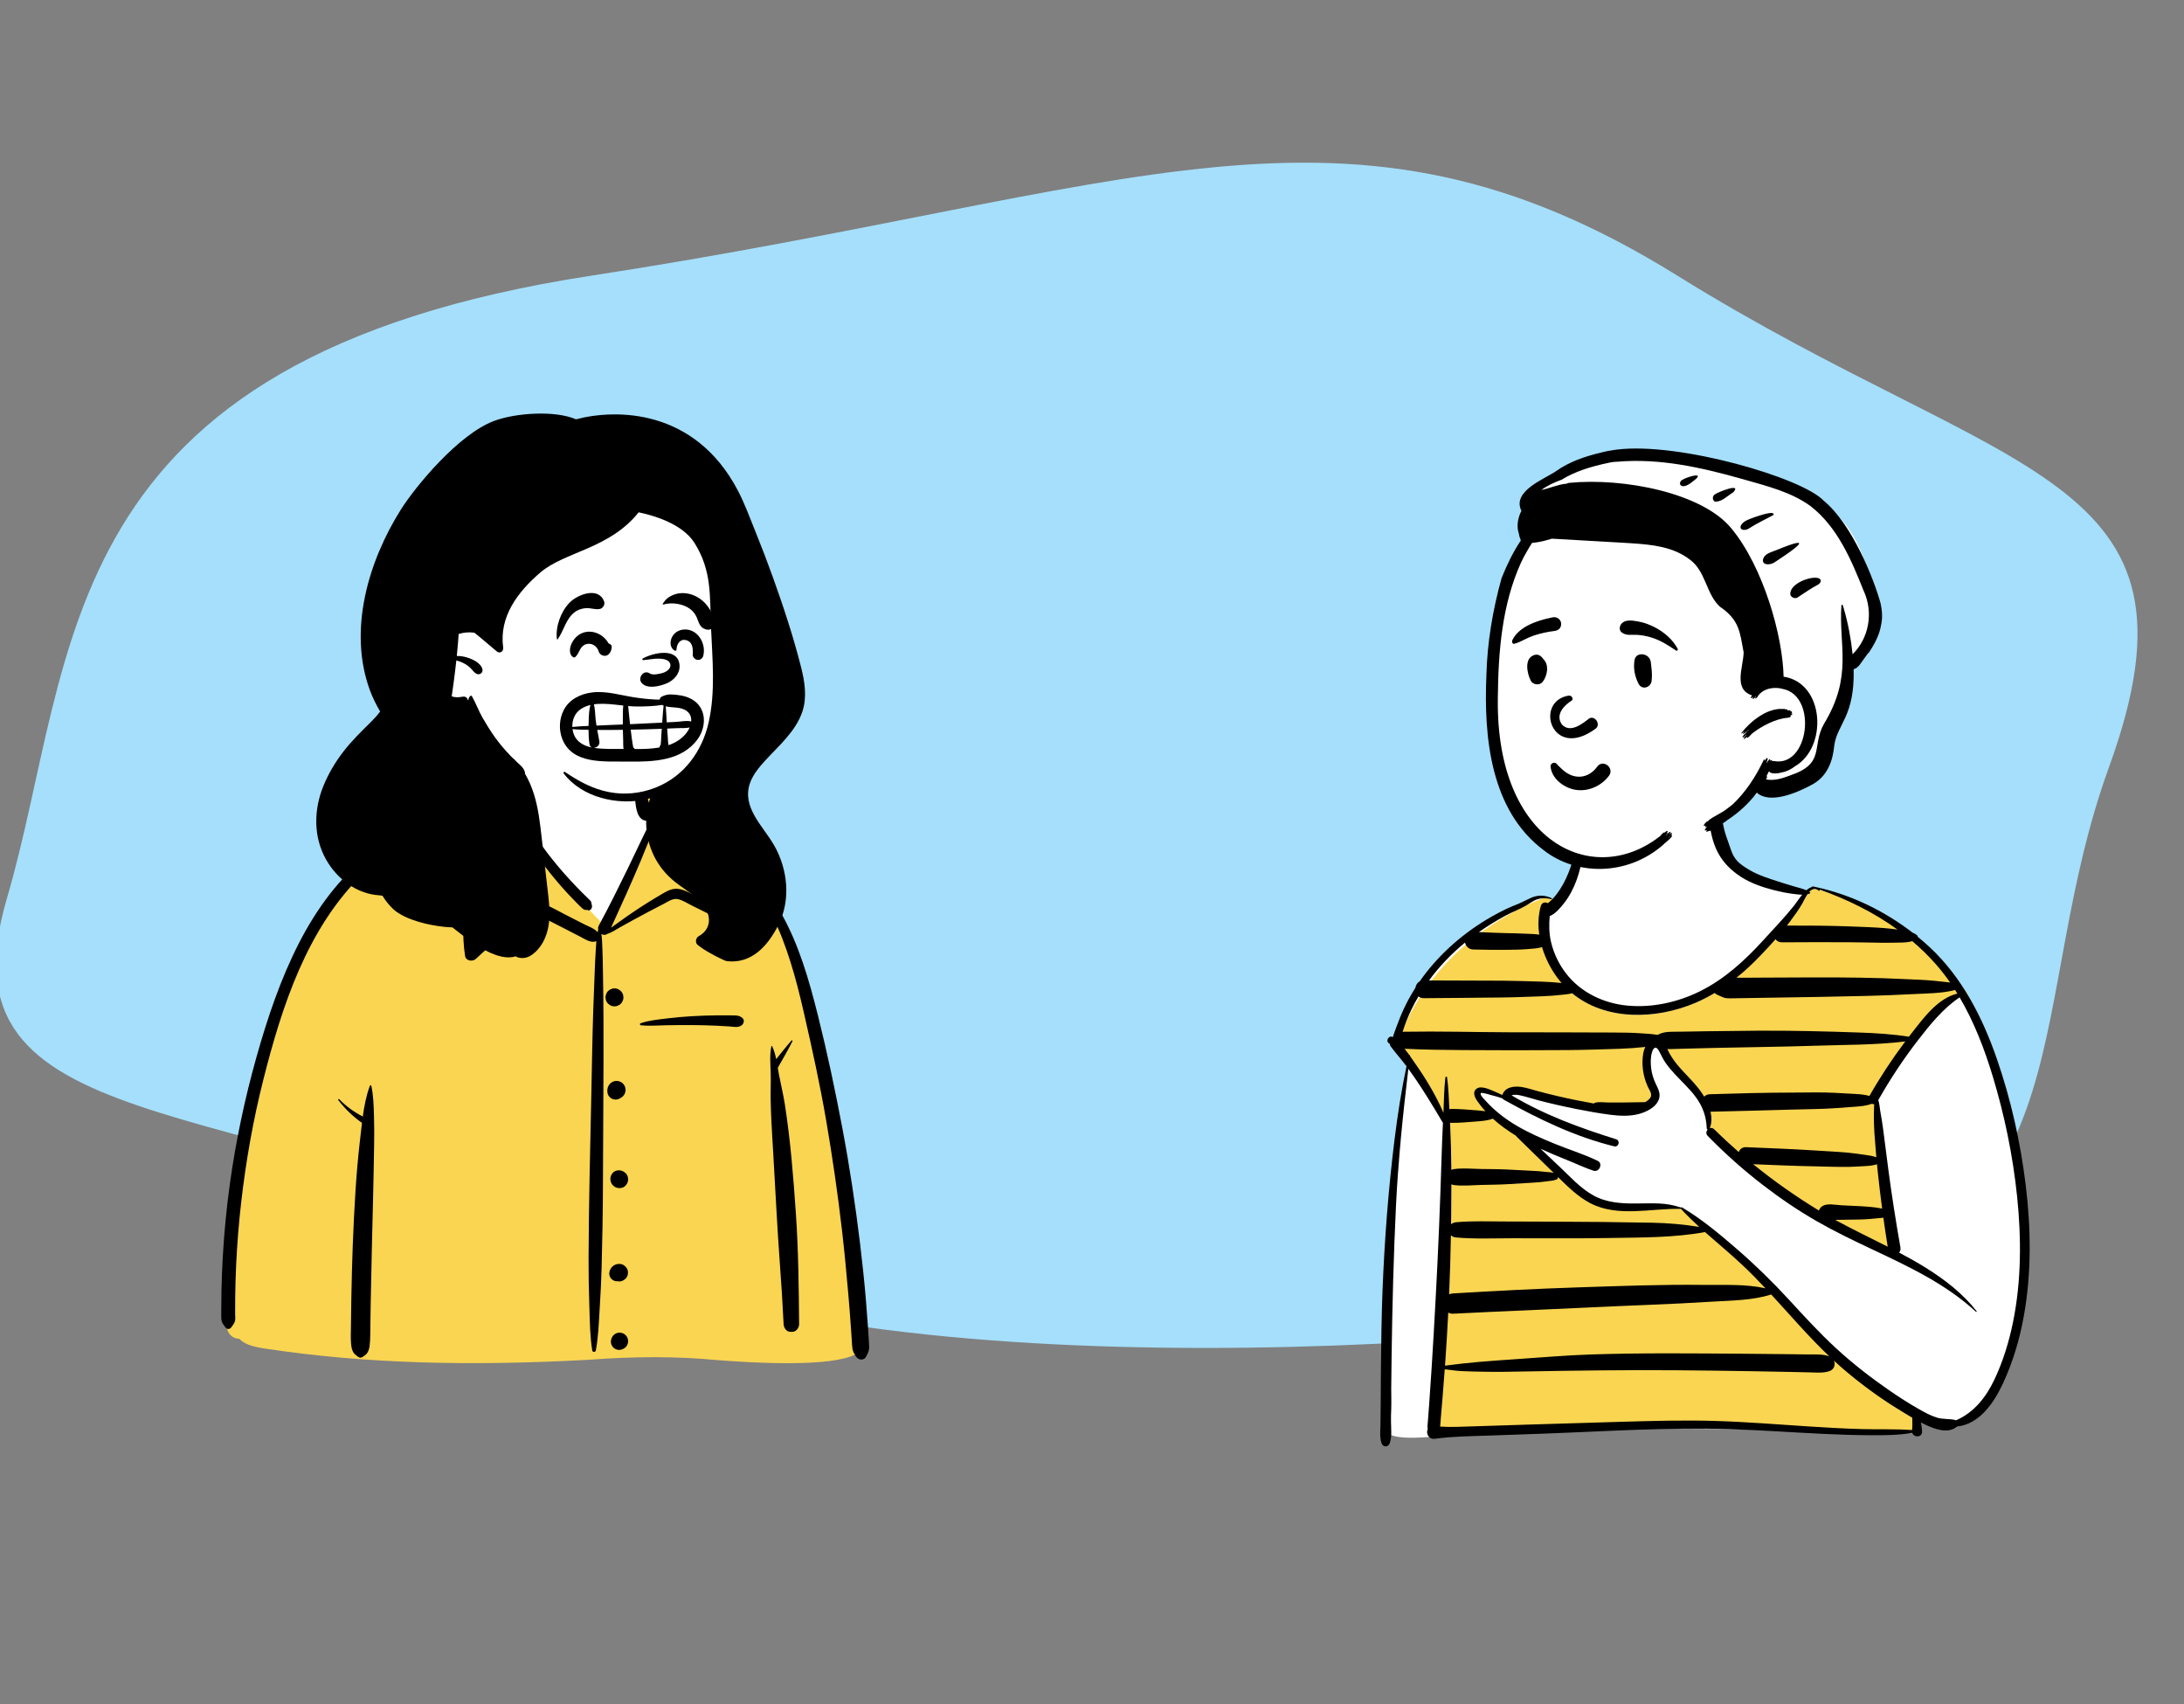 <svg width="564" height="440" viewBox="0 0 564 440" fill="none" xmlns="http://www.w3.org/2000/svg">
<rect x="0" y="0" width="564" height="440" fill="#808080" stroke="none"/>
<g clip-path="url(#clip0)">
<path d="M152.845 323.952C229.025 359.552 393.93 348.92 467.374 334.632C539.731 314.805 522.461 259.098 544.657 197.982C572.403 121.588 518.544 124.212 433.131 71.144C347.717 18.076 293.75 49.567 152.845 71.144C11.94 92.721 20.24 169.092 1.743 232.074C-16.755 295.055 61.041 281.051 152.845 323.952Z" fill="#A5DFFB"/>
<path fill-rule="evenodd" clip-rule="evenodd" d="M68.464 347.957C96.065 352.151 124.167 352.362 151.997 350.839C163.012 350.014 174.06 349.865 185.065 350.92C191.568 351.404 220.081 353.584 222.41 347.757C220.944 316.73 217.975 285.438 208.865 255.598C205.118 245.002 201.901 236.208 194.589 227.44C192.284 225.046 187.314 220.025 184.467 218.387C182 216.969 180.968 217.475 179.552 215.079C178.144 212.433 177.106 208.012 175.107 206.145C173.072 204.243 170.055 204.924 166.317 205.536C167.004 196.251 162.72 193.887 156.818 192.121C146.444 188.16 136.198 190.15 133.587 202.784C128.745 202.784 126.026 204.868 123.086 206.871C121.884 207.689 122.72 209.775 121.285 210.419C118.629 211.365 113.935 211.133 111.378 212.297C99.749 217.591 89.391 225.269 82.589 236.481C67.34 260.42 56.865 310.847 58.678 339.22C57.883 340.466 58.982 342.253 59.261 343.593C59.613 344.758 60.754 345.533 61.945 345.401C63.607 347.189 66.177 347.587 68.464 347.957Z" fill="white"/>
<path fill-rule="evenodd" clip-rule="evenodd" d="M125.887 204.681C127.588 202.906 130.254 201.846 132.78 201.906L132.898 201.91L133.755 201.948L133.182 204.759L133.153 204.893L133.037 205.381L132.881 206.02L132.826 206.255L132.767 206.515C132.758 206.557 132.749 206.599 132.74 206.64L132.715 206.763L132.471 207.958L132.516 208.064L132.503 208.335C132.465 209.317 132.676 209.856 133.142 210.029L133.179 210.042L133.445 210.127L133.662 210.598C134.16 211.673 134.625 212.613 135.103 213.498C136.496 216.079 138.158 218.66 140.074 221.253C141.895 223.717 143.791 226.069 145.763 228.302C146.65 229.306 147.586 230.314 148.583 231.341L149.441 232.22L149.714 232.496L149.898 232.679L150.127 232.904L150.457 233.218L150.696 233.454L150.773 233.527C150.871 233.618 150.946 233.679 151.014 233.723L151.039 233.739L151.115 233.783L155.093 237.969L156.498 238.742L157.165 239.112L157.3 238.842L157.328 238.756L158.806 235.508L159.709 233.518C161.562 229.425 163.004 226.169 164.322 223.069L164.487 222.682L164.973 221.529L165.23 220.913C166.408 218.088 167.279 215.908 168.058 213.79L168.169 213.488L168.333 213.035L168.577 212.352L168.621 212.236C168.832 211.694 168.313 209.724 167.801 208.645L167.772 208.585L167.639 208.318L167.494 208.036C167.156 207.375 166.911 206.641 166.704 205.753C166.671 205.609 166.64 205.465 166.61 205.319L166.567 205.099L166.54 204.954L166.502 204.752L166.448 204.463L167.593 204.271L168.222 204.169L168.496 204.126C168.851 204.071 169.168 204.026 169.465 203.988L169.576 203.974L169.775 203.951L169.782 203.99L170.191 204.03L170.494 204.062C171.99 204.22 173.143 204.394 173.962 204.587L174.042 204.607L174.189 204.644L174.255 204.661C175 204.862 175.574 205.295 176.028 205.934C176.34 206.373 176.542 206.793 176.862 207.589L176.977 207.876L177.358 208.818C177.402 208.932 177.471 209.116 177.564 209.368L177.888 210.248L179.507 214.723L181.165 215.595C181.936 215.998 182.499 216.289 182.778 216.427L182.876 216.475L182.947 216.507L183.518 216.734L183.457 216.912L183.526 216.951C190.35 220.879 195.613 226.92 199.71 234.941L199.834 235.184L199.961 235.437C203.227 241.97 205.566 249.26 207.851 258.994L207.992 259.599L208.103 260.08L208.699 262.678C210.936 272.485 212.474 279.798 213.747 286.974L213.829 287.442L214.041 288.661C215.639 297.949 216.978 307.153 218.048 316.267L218.226 317.8C218.673 321.716 219.076 325.764 219.514 330.625L219.573 331.278L219.766 333.462C219.971 335.815 220.158 338.163 220.328 340.506L220.412 341.677L220.583 344.223L220.684 345.674L220.696 345.87L220.737 346.627L220.748 346.804C220.763 347.031 220.781 347.223 220.803 347.4L220.82 347.531L220.84 347.658C220.896 348.004 221.008 348.315 221.192 348.661L221.24 348.749L221.557 349.316L220.982 349.619C217.985 351.199 212.083 351.894 203.987 351.93L203.741 351.931H203.234C199.3 351.929 195.13 351.777 190.78 351.518L189.796 351.457L188.975 351.405C188.621 351.382 188.277 351.359 187.92 351.334L187.372 351.295L185.084 351.128C174.794 350.142 164.002 350.158 152.112 351.049C121.111 352.745 94.354 352.029 69.204 348.274L68.442 348.16L67.881 348.068L67.546 348.012C64.879 347.557 63.204 346.973 61.897 345.747L61.828 345.682L61.771 345.626L61.746 345.627C60.43 345.621 59.226 344.76 58.779 343.49L58.755 343.421L58.726 343.327L58.706 343.232C58.685 343.141 58.659 343.043 58.627 342.935L58.602 342.852L58.395 342.171L59.094 342.043C59.155 342.032 59.218 341.99 59.278 341.902L59.337 341.818L59.438 341.678L59.681 341.344C59.941 340.98 60.069 340.751 60.132 340.521C60.188 340.318 60.209 340.057 60.203 339.695L60.198 339.517L60.171 338.875C60.169 338.824 60.168 338.778 60.167 338.735L60.166 338.67L60.166 337.766L60.168 336.772C60.169 336.338 60.172 335.915 60.175 335.5L60.181 334.882L60.187 334.385C60.22 331.631 60.301 328.88 60.429 326.134C60.679 320.771 61.108 315.417 61.714 310.083C62.966 299.07 64.884 288.389 67.494 278.068L67.756 277.037C70.577 266.007 73.297 257.503 76.755 249.639C81.152 239.637 86.514 231.405 93.265 224.824C96.977 221.206 101.087 218.152 105.455 215.81C107.464 214.732 109.6 213.776 111.889 212.916L112.217 212.794L112.747 212.601L113.153 212.451L114.463 211.961C114.738 211.858 115.037 211.742 115.392 211.603L115.611 211.517L117.956 210.581L118.345 210.428L118.778 210.259L119.096 210.137C119.616 209.939 120.088 209.765 120.525 209.613L120.783 209.523L121.018 209.444L122.019 209.098L121.999 210.009C121.986 210.614 122.142 211.072 122.488 211.4L122.5 211.411L122.512 211.42L122.523 211.427L122.583 211.426L122.82 211.425C122.844 211.411 122.867 211.395 122.888 211.377C123.225 211.091 123.381 210.708 123.533 209.829L123.574 209.584L123.644 209.126L123.672 208.952C123.773 208.342 123.861 208.005 124.033 207.62C124.28 207.063 124.608 206.52 124.993 206.021L125.083 205.907L125.443 205.474L125.498 205.406C125.625 205.244 125.689 205.13 125.716 205.025L125.723 204.997L125.759 204.815L125.887 204.681Z" fill="#FAD551"/>
<path fill-rule="evenodd" clip-rule="evenodd" d="M182.709 217.686C182.54 217.591 182.689 217.349 182.859 217.429C191.045 221.27 197.324 228.01 201.743 235.797C206.318 243.861 208.926 253.016 211.174 261.963L211.255 262.287C213.652 271.859 215.69 281.53 217.525 291.224C219.384 301.042 220.876 310.92 222.076 320.839C222.669 325.744 223.199 330.657 223.611 335.58C223.818 338.04 224.005 340.502 224.173 342.965C224.241 343.95 224.304 344.935 224.358 345.921L224.397 346.661C224.431 347.331 224.511 348.004 224.345 348.666C224.202 349.236 223.9 349.753 223.634 350.276C223.109 351.312 221.669 351.141 221.103 350.276L220.939 350.025C220.564 349.444 220.252 348.905 220.134 348.183C220.02 347.483 220.016 346.751 219.965 346.044C219.871 344.745 219.791 343.444 219.7 342.144C219.508 339.407 219.293 336.672 219.054 333.94C218.583 328.545 218.077 323.155 217.457 317.774C216.353 308.213 214.969 298.677 213.337 289.191C211.742 279.925 209.726 270.753 207.623 261.593L207.405 260.645C203.723 244.652 198.048 226.233 182.709 217.686ZM95.522 280.313C95.582 280.153 95.841 280.117 95.885 280.313C96.436 282.797 96.491 285.355 96.575 287.898C96.658 290.406 96.655 292.926 96.618 295.435C96.483 304.659 96.23 313.876 96.011 323.098C95.902 327.711 95.799 332.325 95.721 336.939C95.691 338.669 95.666 340.4 95.645 342.13L95.619 344.412C95.607 345.422 95.58 346.418 95.457 347.426C95.376 348.089 95.203 348.722 94.837 349.29C94.578 349.693 94.208 349.898 93.847 350.172L93.779 350.225C93.319 350.588 92.835 350.591 92.379 350.225L92.246 350.12C91.811 349.779 91.435 349.513 91.157 348.975C90.77 348.226 90.709 347.412 90.643 346.587C90.543 345.336 90.609 344.067 90.622 342.812C90.648 340.295 90.683 337.778 90.727 335.261C90.889 326.031 91.209 316.799 91.793 307.586C92.068 303.246 92.441 298.892 92.941 294.57L93.036 293.76C93.188 292.488 93.326 291.194 93.482 289.896C91.155 288.258 89.109 286.271 87.364 284.016C87.236 283.851 87.447 283.618 87.602 283.778C89.385 285.625 91.429 287.097 93.692 288.255C94.063 285.536 94.572 282.833 95.522 280.313ZM134.406 198.038C134.438 198.013 134.488 198.002 134.518 198.038C135.019 198.621 134.917 199.513 134.933 200.253L134.935 200.322C134.971 201.403 134.978 202.48 134.974 203.562L134.963 207.005V207.005C134.962 207.478 134.923 207.971 134.948 208.448L134.96 208.632V208.632C135.223 208.901 135.345 209.29 135.256 209.681C135.24 210.182 134.978 210.601 134.596 210.863L135.415 212.026V212.026L136.235 213.188C137.925 215.586 139.633 217.962 141.414 220.294C143.229 222.671 145.166 224.959 147.193 227.159C148.183 228.234 149.191 229.294 150.221 230.33C150.64 230.751 151.069 231.162 151.494 231.577L151.916 231.995C152.165 232.244 152.479 232.491 152.645 232.808C152.742 232.994 152.765 233.454 152.799 233.53C153.112 234.218 152.579 235.314 151.692 234.971L151.732 234.944C151.894 234.832 151.79 234.83 151.422 234.939C151.19 234.939 150.972 234.885 150.768 234.779L150.707 234.746C150.421 234.6 150.165 234.318 149.932 234.092L149.874 234.037C149.342 233.538 148.834 233.009 148.324 232.487C147.258 231.398 146.217 230.286 145.209 229.145C143.197 226.867 141.291 224.496 139.485 222.053C137.646 219.563 135.936 216.947 134.466 214.222C133.908 213.188 133.396 212.135 132.906 211.068C131.952 210.762 131.73 209.746 131.796 208.602C131.444 207.782 131.127 206.945 130.939 206.089C130.914 205.972 131.064 205.861 131.155 205.964C131.46 206.311 131.743 206.68 132.014 207.059C132.178 206.257 132.386 205.519 132.483 205.048L132.906 202.971V202.971C130.522 202.847 127.909 203.827 126.265 205.542C126.177 205.989 125.833 206.309 125.498 206.727C125.115 207.204 124.781 207.74 124.532 208.3C123.98 209.542 124.291 211.372 123.219 212.283C123.107 212.378 122.983 212.444 122.854 212.485C123.363 214.98 123.132 217.73 123.121 220.262L123.12 220.485C123.123 223.319 123.028 226.154 122.919 228.986L122.807 231.788C122.663 235.525 122.569 239.264 122.932 242.98C124.59 241.512 126.304 240.11 128.076 238.775C129.242 237.897 130.431 237.05 131.642 236.235L132.625 235.578C133.804 234.787 135.011 233.973 136.302 233.407C137.99 232.667 139.595 232.921 141.225 233.681C142.848 234.437 144.422 235.316 146.014 236.135C147.633 236.969 149.256 237.796 150.877 238.624C151.951 239.173 153.525 239.669 154.313 240.68C154.363 240.456 154.422 240.233 154.49 240.011C154.412 239.672 154.442 239.306 154.632 238.957C157.28 234.091 159.729 229.109 162.161 224.133C163.392 221.615 164.562 219.067 165.796 216.55L166.995 214.099C167.195 213.691 167.396 213.282 167.598 212.875C167.901 212.265 168.216 211.661 168.522 211.053C168.651 210.796 168.813 210.54 168.939 210.281L168.998 210.151C169.001 210.144 169.292 209.23 169.067 209.317L169.048 209.326C168.934 209.391 168.842 209.247 168.916 209.155C169.233 208.763 169.675 209.11 169.856 209.474C170.355 210.473 169.441 212.043 169.09 213L169.07 213.054C167.979 216.144 166.744 219.175 165.478 222.197C163.05 227.989 160.443 233.693 157.841 239.406L157.81 239.504V239.504C158.365 239.079 158.957 238.693 159.465 238.317C160.744 237.369 162.061 236.467 163.376 235.568C165.788 233.92 168.265 232.381 170.782 230.902L171.286 230.607C172.544 229.874 173.79 229.28 175.283 229.5C176.67 229.704 177.959 230.45 179.212 231.055L179.341 231.117L183.213 232.958C182.799 231.307 182.351 229.664 181.883 228.027C180.972 224.835 179.968 221.669 178.88 218.531C177.864 215.599 176.765 212.7 175.604 209.823L175.254 208.96C174.78 207.775 174.309 206.484 172.955 206.119C171.602 205.754 170.049 206.295 168.813 205.523C168.7 205.453 168.714 205.268 168.851 205.234L169.614 205.041C171.047 204.685 172.726 204.326 174.081 204.673C175.556 205.051 176.776 206.289 177.491 207.575C178.286 209.007 178.847 210.609 179.451 212.136L179.546 212.376C180.239 214.104 180.905 215.842 181.543 217.591C182.818 221.086 183.978 224.624 185.029 228.194C185.535 229.914 186.015 231.643 186.477 233.376C186.609 233.874 186.828 234.478 187.008 235.109C187.214 235.309 187.408 235.533 187.591 235.789C187.894 236.213 187.677 236.71 187.3 236.964C187.285 237.397 187.189 237.805 186.959 238.155C186.06 239.52 183.683 239.168 183.78 237.333C183.794 237.052 183.904 236.784 184.069 236.558L184.065 236.521V236.521L184.046 236.454V236.454C183.633 236.256 183.219 236.035 182.782 235.819L178.719 233.811V233.811C177.542 233.229 176.238 232.33 174.93 232.109C173.71 231.902 172.422 232.811 171.374 233.36L171.306 233.395C168.772 234.694 166.257 236.037 163.751 237.39C162.528 238.051 161.321 238.74 160.103 239.408C159.084 239.968 157.984 240.77 156.839 241.086C156.35 241.466 155.769 241.415 155.302 241.128C155.516 242.45 155.503 243.806 155.568 245.158C155.656 246.965 155.67 248.777 155.699 250.586L155.711 251.265C155.787 255.265 155.829 259.266 155.844 263.266C155.898 277.513 155.741 291.764 155.704 306.011C155.685 313.169 155.543 320.333 155.357 327.488C155.279 330.52 155.114 333.549 154.936 336.576L154.838 338.227C154.631 341.711 154.508 345.234 153.864 348.671C153.78 349.119 153.021 349.131 152.947 348.671C152.353 344.988 152.32 341.224 152.206 337.498L152.182 336.753C152.045 332.752 151.98 328.754 151.994 324.751C152.045 310.499 152.415 296.255 152.718 282.007C152.87 274.848 152.973 267.686 153.209 260.529C153.328 256.948 153.462 253.37 153.62 249.79C153.691 248.192 153.76 246.596 153.866 245L153.914 244.316C153.947 243.87 153.973 243.429 154.006 242.992C152.564 243.519 151.246 242.544 149.949 241.877C148.455 241.108 146.961 240.337 145.466 239.57L143.969 238.803V238.803L140.975 237.275C139.626 236.586 138.587 235.901 137.149 236.709C131.968 239.617 127.208 243.486 122.893 247.545C122.066 248.324 120.317 248.115 120.108 246.81C119.213 241.235 119.757 235.58 120.214 229.989L120.383 227.913C120.587 225.434 120.809 222.954 121.106 220.485C121.238 219.38 121.37 218.276 121.516 217.174L121.628 216.347C121.811 215.041 121.93 213.742 122.319 212.488C122.196 212.449 122.078 212.383 121.973 212.283C120.803 211.173 121.367 209.246 121.901 207.925C122.428 206.621 123.232 205.483 124.238 204.504C124.458 204.29 124.767 204.152 125.078 204.145C127.519 202.528 130.197 201.72 132.984 202.603C133.062 202.229 133.142 201.855 133.226 201.482L133.311 201.11C133.528 200.185 133.609 198.656 134.406 198.038ZM159.422 344.127C160.179 343.919 161.008 344.138 161.563 344.693C162.118 345.249 162.338 346.078 162.129 346.836C162.025 347.209 161.836 347.532 161.563 347.807C161.308 348.061 161.011 348.242 160.671 348.35L160.592 348.374L160.468 348.425C160.088 348.527 159.709 348.527 159.329 348.425C158.966 348.323 158.651 348.14 158.384 347.874C158.118 347.607 157.935 347.292 157.833 346.928C157.731 346.548 157.731 346.169 157.833 345.789L157.884 345.665V345.665C157.989 345.292 158.177 344.968 158.45 344.693C158.725 344.421 159.049 344.232 159.422 344.127ZM204.394 268.624C204.518 268.482 204.72 268.665 204.643 268.817C203.463 271.13 202.148 273.427 200.856 275.682C200.959 276.307 201.062 276.927 201.18 277.531C201.684 280.107 202.3 282.636 202.702 285.236C204.147 294.582 204.898 304.029 205.541 313.458C206.187 322.922 206.27 332.389 206.366 341.871C206.375 342.693 205.743 343.648 204.896 343.803C204.509 343.874 204.219 343.86 203.832 343.803C202.95 343.673 202.399 342.664 202.361 341.871C202.109 336.572 201.769 331.279 201.375 325.988C200.677 316.608 200.25 307.203 199.687 297.812L199.488 294.53C199.275 290.974 199.08 287.416 199.016 283.854C198.974 281.495 199.1 279.136 199.023 276.779C198.951 274.603 198.731 272.237 199.21 270.099C199.228 270.019 199.354 269.999 199.391 270.076C199.89 271.126 200.205 272.267 200.449 273.432C201.734 271.806 203.042 270.177 204.394 268.624ZM120.226 211.149C120.406 211.135 120.399 211.406 120.226 211.427C117.704 211.719 115.268 212.746 112.887 213.618L112.683 213.693C110.277 214.566 107.932 215.581 105.675 216.791C101.262 219.157 97.21 222.209 93.628 225.701C79.324 239.645 72.805 259.751 68.028 278.646C65.374 289.144 63.487 299.82 62.264 310.577C61.659 315.897 61.232 321.238 60.982 326.586C60.855 329.327 60.774 332.071 60.741 334.815C60.723 336.221 60.718 337.627 60.72 339.032C60.721 339.676 60.836 340.487 60.663 341.113C60.504 341.692 60.053 342.202 59.72 342.685C59.325 343.258 58.616 343.227 58.215 342.685L58.068 342.487C57.641 341.921 57.223 341.379 57.162 340.638C57.097 339.845 57.143 339.026 57.14 338.229C57.133 336.622 57.153 335.016 57.185 333.41C57.247 330.331 57.368 327.254 57.548 324.18C57.914 317.942 58.517 311.717 59.379 305.528C60.912 294.527 63.21 283.631 66.219 272.94C69.059 262.855 72.423 252.799 77.215 243.457C81.664 234.783 87.501 226.714 95.203 220.652C98.784 217.833 102.683 215.484 106.887 213.715C109.007 212.822 111.233 212.094 113.497 211.678C115.737 211.268 117.966 211.325 120.226 211.149ZM159.855 326.3C160.255 326.297 160.701 326.385 161.044 326.607L161.503 326.961V326.961C161.627 327.121 161.751 327.281 161.874 327.441C162.16 327.815 162.199 328.42 162.139 328.865C162.125 329.162 162.037 329.439 161.874 329.695L161.525 330.147V330.147C161.189 330.421 160.91 330.616 160.503 330.748C160.291 330.817 160.086 330.831 159.883 330.821L159.815 330.816L159.855 330.822L159.784 330.814V330.814C159.718 330.808 159.651 330.801 159.584 330.792C159.539 330.786 159.493 330.783 159.448 330.776C159.404 330.773 159.362 330.771 159.318 330.775C158.801 330.824 158.282 330.531 157.916 330.194C157.585 329.891 157.289 329.248 157.335 328.792L157.355 328.601C157.39 328.28 157.418 328.154 157.554 327.831C157.686 327.517 157.871 327.24 158.123 327.005C158.605 326.557 159.194 326.305 159.855 326.3ZM158.257 302.781C158.942 302.033 160.119 301.978 160.969 302.43C161.176 302.541 161.367 302.718 161.549 302.865C162.009 303.237 162.19 303.908 162.215 304.473C162.24 305.032 161.945 305.696 161.549 306.082L161.453 306.175V306.175C161.216 306.406 160.877 306.606 160.546 306.667C160.011 306.765 159.563 306.762 159.065 306.552C158.637 306.372 158.269 306.082 158.018 305.688L157.978 305.622C157.961 305.594 157.944 305.566 157.929 305.537L157.907 305.494C157.431 304.578 157.559 303.541 158.257 302.781ZM158.612 279.137C158.921 279.04 159.23 279.026 159.539 279.096C159.749 279.096 159.944 279.149 160.126 279.254C160.323 279.309 160.494 279.409 160.639 279.553C160.813 279.656 160.952 279.796 161.056 279.97C161.261 280.195 161.4 280.459 161.472 280.761L161.555 281.379L161.472 281.998L161.237 282.553V282.553C161.173 282.638 161.108 282.722 161.043 282.805C160.939 282.981 160.8 283.12 160.625 283.224C160.511 283.337 160.38 283.422 160.234 283.481C159.717 283.852 159.027 283.973 158.414 283.804C158.049 283.702 157.733 283.517 157.465 283.251C157.199 282.982 157.014 282.666 156.912 282.302L156.87 282.011C156.816 281.621 156.808 281.405 156.918 280.909C156.966 280.691 157.107 280.383 157.18 280.254C157.495 279.701 158.008 279.322 158.612 279.137ZM185.45 262.127C186.337 262.121 187.225 262.123 188.112 262.132L188.778 262.141C189.892 262.159 190.847 262.044 191.723 262.817C192.359 263.379 192.079 264.32 191.475 264.743C190.561 265.384 189.413 265.062 188.362 264.991C187.253 264.917 186.144 264.855 185.034 264.805C182.885 264.709 180.734 264.648 178.583 264.638C176.436 264.629 174.287 264.649 172.14 264.684C169.956 264.719 167.682 264.923 165.51 264.697C165.212 264.666 165.145 264.273 165.439 264.171C167.486 263.463 169.788 263.233 171.933 262.963C174.145 262.683 176.357 262.485 178.583 262.357C180.87 262.226 183.16 262.143 185.45 262.127ZM158.608 255.171L158.682 255.172C159.072 255.173 159.438 255.265 159.779 255.448L159.851 255.488L160.32 255.851C160.607 256.14 160.806 256.481 160.916 256.874L160.999 257.49V257.49C161.011 257.809 160.944 258.107 160.799 258.383C160.706 258.671 160.546 258.919 160.32 259.129C160.11 259.355 159.862 259.515 159.575 259.609C159.319 259.743 159.046 259.81 158.755 259.81L158.682 259.808C158.263 259.807 157.873 259.701 157.512 259.492L157.043 259.129V259.129C156.756 258.84 156.557 258.499 156.447 258.106L156.364 257.49V257.49C156.352 257.171 156.419 256.873 156.564 256.597C156.657 256.31 156.817 256.061 157.043 255.851C157.253 255.625 157.501 255.465 157.789 255.372C158.044 255.238 158.317 255.17 158.608 255.171V255.171ZM165.478 200.712C165.978 199.988 166.882 200.632 166.753 201.213C166.787 202.847 166.871 204.432 167.242 206.032C167.412 206.765 167.635 207.498 167.979 208.169L168.123 208.452C168.568 209.331 168.914 210.161 168.314 211.125C168.032 211.58 167.521 211.922 166.968 211.898C164.514 211.792 164.177 208.375 164.028 206.468C163.874 204.503 164.352 202.344 165.478 200.712Z" fill="black"/>
<path fill-rule="evenodd" clip-rule="evenodd" d="M190.646 157.119C189.847 143.972 185.591 129.068 173.068 122.613C145.459 111.505 109.159 139.478 107.237 168.055C106.567 177.838 111.984 188.527 121.885 191.246C124.086 194.17 127.415 195.955 130.701 197.505C169.835 217.859 195.114 201.314 190.646 157.119V157.119Z" fill="white"/>
<path fill-rule="evenodd" clip-rule="evenodd" d="M199.561 148.941C198.178 145.09 196.717 141.269 195.18 137.477C193.683 133.787 192.331 130.017 190.473 126.502C179.371 105.506 159.182 105.506 148.747 108.25C143.335 105.912 133.198 106.571 127.563 108.681C118.441 112.096 107.32 125.529 103.518 131.564C95.123 144.889 89.884 162.625 95.46 178.023C96.189 180.036 97.119 181.9 98.165 183.696C97.506 184.592 96.747 185.44 95.907 186.274C93.409 188.751 90.911 191.147 88.753 193.941C86.609 196.718 84.831 199.671 83.508 202.927C81.013 209.067 80.893 216.02 84.192 221.879C87.062 226.976 92.146 230.772 97.874 231.134C98.168 231.175 98.463 231.213 98.759 231.243C99.518 232.496 100.443 233.65 101.499 234.656C104.736 237.742 112.45 239.325 116.849 239.426C117.075 239.608 117.303 239.79 117.53 239.97C120.223 242.094 123.048 244.237 126.138 245.748C128.232 246.773 130.977 247.629 133.161 246.889C134.152 247.553 135.777 247.413 136.759 246.87C138.374 245.978 139.688 244.372 140.487 242.728C142.424 238.735 141.958 234.367 141.461 230.102C140.913 225.391 140.386 220.677 139.85 215.966C139.431 212.283 138.992 208.538 137.875 204.989C137.297 203.15 136.54 201.383 135.562 199.722C135.587 199.583 135.583 199.443 135.543 199.312C135.223 198.268 134.561 197.721 133.776 197.01C133.675 196.92 133.574 196.827 133.475 196.731C133.083 196.283 132.663 195.867 132.214 195.514C132.041 195.339 131.87 195.161 131.7 194.984C130.281 193.494 128.94 191.927 127.749 190.249C126.594 188.622 125.55 186.923 124.557 185.192C123.547 183.431 122.879 181.489 121.871 179.741C121.785 179.591 121.565 179.561 121.443 179.686C121.131 180.009 120.931 180.369 120.969 180.747L120.813 180.77C120.754 180.2 120.229 179.735 119.516 179.859C118.45 180.045 117.573 180.115 116.649 179.76C116.811 178.68 116.961 177.598 117.109 176.514C117.379 174.519 117.629 172.517 117.844 170.516C118.365 170.64 118.882 170.82 119.388 171.048C120.109 171.372 120.79 171.807 121.372 172.342C121.945 172.87 122.341 173.582 123.041 173.95C123.847 174.371 124.818 173.675 124.582 172.762C124.104 170.917 121.395 169.86 119.719 169.512C119.143 169.391 118.555 169.34 117.967 169.353C118.1 168.068 118.218 166.783 118.315 165.496C118.361 164.887 118.403 164.279 118.443 163.668C119.746 163.273 121.142 163.154 122.497 163.34C122.944 163.697 123.391 164.05 123.823 164.408C125.196 165.545 126.562 166.688 127.911 167.853C128.033 167.956 128.154 168.06 128.276 168.165C129.077 168.856 130.076 168.172 129.941 167.193C128.841 159.175 133.74 152.796 139.477 147.855C145.827 142.383 157.371 141.746 164.923 132.268C168.401 132.977 176.166 135.085 179.371 140.204C183.857 147.377 183.271 153.804 183.612 161.941C183.954 170.084 184.823 178.579 182.978 186.608C181.277 194.011 176.67 200.337 169.523 203.245C169.346 203.317 169.167 203.387 168.988 203.455C165.292 204.852 161.259 205.247 157.371 204.511C153.069 203.695 149.476 201.721 145.896 199.293C145.69 199.156 145.388 199.439 145.544 199.646C150.263 205.915 159.53 208.009 166.882 206.354C167.225 206.276 167.567 206.192 167.906 206.099C166.262 210.839 166.593 216.043 168.735 220.658C170.023 223.436 171.988 225.839 174.381 227.734C177.018 229.823 180.29 231.509 182.12 234.441C183.796 237.127 183.298 240.145 180.429 241.696C179.706 242.089 179.428 243.36 180.144 243.918C180.419 244.129 180.693 244.344 180.973 244.556C182.579 245.771 186.992 248.054 187.707 248.138C194.052 248.893 198.319 244.222 201.054 238.712C204.265 232.245 203.43 224.363 199.892 218.205C197.054 213.263 191.466 208.394 193.688 202.14C194.48 199.906 196.102 198.002 197.676 196.281C199.473 194.322 201.404 192.488 203.126 190.459C204.838 188.444 206.356 186.253 207.203 183.725C208.441 180.031 207.825 176.036 206.896 172.348C204.903 164.431 202.317 156.619 199.561 148.941Z" fill="black"/>
<path fill-rule="evenodd" clip-rule="evenodd" d="M149.916 181.159C152.223 179.769 160.848 180.788 167.623 181.159C173.003 181.454 176.845 180.87 178.075 181.698C180.854 183.569 179.504 192.616 174.716 193.853C169.928 195.09 152.179 196.818 149.119 193.853C146.058 190.888 145.776 183.653 149.916 181.159Z" fill="white"/>
<path fill-rule="evenodd" clip-rule="evenodd" d="M152.904 178.766C156.526 178.326 160.036 179.435 163.577 179.995C165.446 180.29 167.317 180.51 169.209 180.592C169.59 180.608 169.97 180.618 170.351 180.626C170.386 180.291 170.574 179.983 170.981 179.798C171.814 179.421 172.48 179.25 173.395 179.287C174.233 179.32 175.073 179.406 175.897 179.557C177.395 179.831 178.898 180.455 179.994 181.537C182.528 184.042 182.142 188.066 180.184 190.795C176.138 196.433 168.753 196.695 162.428 196.621L161.844 196.614C156.085 196.531 147.846 197.39 145.229 190.836C144.267 188.425 144.401 185.631 145.579 183.319C146.984 180.562 149.942 179.126 152.904 178.766ZM170.893 188.154L170.842 188.156C168.186 188.258 165.532 188.33 162.875 188.377C162.955 189.06 163.036 189.742 163.128 190.424C163.201 190.959 163.279 191.495 163.36 192.029C163.395 192.256 163.521 192.607 163.485 192.832L163.472 192.92V192.92C163.609 192.982 163.732 193.081 163.825 193.226C163.857 193.276 163.88 193.326 163.903 193.376C165.966 193.392 168.185 193.352 170.288 192.977L170.292 192.931V192.931C170.33 192.663 170.442 192.482 170.59 192.358C170.738 191.501 170.725 190.588 170.782 189.738C170.817 189.209 170.856 188.682 170.893 188.154ZM160.846 188.413C158.932 188.446 157.017 188.471 155.104 188.448L154.235 188.434V188.434C154.419 189.419 154.619 190.4 154.784 191.391C154.958 192.424 154.049 193.081 153.262 193.054C153.35 193.069 153.439 193.084 153.527 193.096C155.984 193.444 158.536 193.351 161.03 193.349C160.896 192.565 160.95 191.681 160.93 191.027L160.926 190.926C160.888 190.088 160.861 189.251 160.846 188.413ZM147.846 188.233C147.913 188.745 148.042 189.246 148.235 189.712C149.052 191.683 150.925 192.603 152.907 192.99C152.563 192.871 152.29 192.586 152.221 192.097C152.049 190.882 151.987 189.646 151.983 188.412C150.602 188.399 149.211 188.37 147.846 188.233ZM178.095 187.812C177.112 188.044 175.969 187.938 175.005 187.982C174.101 188.023 173.197 188.058 172.293 188.095C172.336 188.712 172.377 189.329 172.422 189.946C172.48 190.743 172.486 191.586 172.639 192.38C174.457 191.759 176.087 190.763 177.31 189.171C177.615 188.774 177.887 188.308 178.095 187.812ZM152.489 181.999C150.852 182.387 149.303 183.206 148.47 184.704C147.976 185.594 147.759 186.647 147.8 187.686C149.184 187.525 150.591 187.464 151.991 187.413C151.996 187.161 152.002 186.909 152.01 186.657L152.031 186.013C152.069 184.783 152.089 183.24 152.489 181.999ZM160.96 182.149L160.24 182.068C158.239 181.84 156.238 181.601 154.237 181.738C153.947 181.758 153.653 181.79 153.358 181.833C153.712 183.11 153.682 184.61 153.83 185.874C153.887 186.363 153.959 186.847 154.039 187.33L154.387 187.314V187.314C156.534 187.198 158.684 187.126 160.833 187.041C160.833 186.637 160.835 186.233 160.842 185.829L160.849 185.425C160.874 184.393 160.807 183.23 160.96 182.149ZM171.011 181.985C168.915 182.324 166.748 182.396 164.689 182.398C163.867 182.399 163.045 182.349 162.223 182.276C162.277 182.714 162.305 183.156 162.345 183.588C162.426 184.46 162.519 185.331 162.62 186.2L162.71 186.961V186.961C165.351 186.842 167.993 186.712 170.634 186.578L171.007 186.558V186.558L171.111 185.095C171.182 184.12 171.26 183.145 171.371 182.174L171.288 182.144V182.144C171.191 182.104 171.098 182.049 171.011 181.985ZM171.921 182.349C172.036 183.728 172.1 185.113 172.185 186.494L173.926 186.401C174.217 186.385 174.507 186.369 174.797 186.352C175.925 186.287 177.375 185.945 178.49 186.264C178.575 185.25 178.286 184.262 177.37 183.58C175.764 182.383 173.718 182.809 171.921 182.349ZM165.972 170.02C168.565 168.534 175.07 167.016 175.482 171.684C175.672 173.832 174.075 175.612 172.211 176.406L172.141 176.435C170.393 177.154 167.295 177.966 165.782 176.407C164.522 175.109 166.193 172.782 167.757 173.846C168.561 174.392 170.254 173.989 171.151 173.729L171.207 173.713C172.175 173.428 173.466 172.517 173.066 171.325C172.712 170.27 171.204 170.077 170.26 170.043C168.851 169.992 167.479 170.319 166.082 170.426C165.861 170.443 165.793 170.122 165.972 170.02ZM176.711 162.514C180.23 162.349 182.419 166.193 181.61 169.342C181.47 169.886 180.863 170.419 180.276 170.358L180.128 170.344C180.053 170.337 179.978 170.328 179.909 170.309C179.352 170.154 178.852 169.575 178.893 168.974L178.904 168.799C178.986 167.311 178.825 165.597 177.057 165.237C175.558 164.931 174.722 166.375 174.704 167.703C174.7 167.939 174.436 168.104 174.227 167.977C173.143 167.317 172.956 166.005 173.37 164.875C173.894 163.443 175.207 162.584 176.711 162.514ZM150.599 163.338C153.16 162.484 155.922 163.849 157.162 166.114C157.597 166.24 158.032 166.576 157.971 167.089C157.884 167.828 157.752 168.294 157.24 168.854C156.439 169.731 154.939 169.282 154.606 168.203L154.592 168.155C154.214 166.76 152.679 165.84 151.281 166.328C149.648 166.898 149.696 168.624 148.55 169.629C148.416 169.747 148.254 169.766 148.093 169.688C146.876 169.1 147.095 167.329 147.528 166.316C148.097 164.987 149.203 163.804 150.599 163.338ZM147.111 155.559C149.186 153.441 154.597 151.391 156.017 155.303C156.287 156.048 155.711 157.052 154.936 157.207C153.666 157.46 152.54 156.908 151.279 157.007C150.257 157.088 149.192 157.429 148.376 158.062C146.115 159.814 145.618 162.779 144.042 165.009C143.966 165.118 143.817 165.072 143.803 164.944C143.444 161.697 144.838 157.879 147.111 155.559ZM174.173 153.474C175.55 152.988 177.11 153.029 178.494 153.461C179.888 153.896 181.168 154.722 182.155 155.801C182.602 156.291 183.016 156.831 183.348 157.407C183.525 157.712 183.71 158.342 183.911 158.717C184.995 159.344 185.459 160.771 184.488 161.787L184.444 161.831L184.314 161.96C183.792 162.477 183.005 162.701 182.292 162.495C180.698 162.033 180.504 160.777 179.952 159.443C179.587 158.562 178.962 157.783 178.205 157.21C176.415 155.858 173.48 155.427 171.325 156.064C171.21 156.098 171.075 155.952 171.157 155.846C171.565 155.317 171.801 154.882 172.347 154.455C172.902 154.022 173.508 153.709 174.173 153.474Z" fill="black"/>
<path fill-rule="evenodd" clip-rule="evenodd" d="M360.611 304.271C362.165 299.487 360.314 293.961 361.524 288.803C361.938 286.763 362.726 279.184 363.518 274.752C363.96 272.272 361.312 271.503 360.906 270.513C358.042 261.624 378.931 240.713 380.206 239.942C382.117 238.836 383.808 237.883 385.675 236.753C391.121 234.836 397.652 229.502 402.59 232.928C411.145 220.166 407.76 204.444 412.403 202.575C417.045 200.707 430.753 196.93 438.59 201.753C443.288 205.236 442.942 211.231 445.085 216.176C446.343 218.504 446.961 221.875 448.426 223.394C453.402 228.552 459.608 229.441 466.545 230.316C467.074 230.383 467.63 228.943 468.143 229.121C479.845 233.174 493.462 234.357 506.715 257.051C508.587 260.297 513.636 265.505 511.948 269.255C523.072 295.177 534.018 353.521 503.494 368.071C502.519 368.696 495.9 365.343 494.821 365.374C493.023 365.425 496.468 369.8 494.821 369.02C482.73 369.94 416.198 367.568 390.696 369.94C373.159 369.808 362.051 372.889 358.001 369.808C359.62 365.888 359.545 361.689 359.033 357.544C355.307 354.765 359.914 335.18 359.524 329.445C356.035 325.254 358.813 309.536 360.611 304.271Z" fill="white"/>
<path fill-rule="evenodd" clip-rule="evenodd" d="M467.229 230.278L467.341 230.35C467.36 230.363 467.378 230.375 467.396 230.388C467.515 230.478 467.496 230.641 467.355 230.695C467.168 230.769 466.971 230.824 466.769 230.868C466.153 231.762 465.672 232.868 465.337 233.428C464.372 235.039 456.091 245.162 454.853 246.463C452.842 248.576 442.939 256.524 442.805 256.365C441.212 257.319 439.562 258.174 437.847 258.904C427.702 263.225 414.689 263.616 405.97 256.44C405.321 256.618 399.156 247.725 398.203 244.539C397.739 244.668 397.163 241.254 397.485 241.306C397.204 239.375 400.58 232.442 400.901 232.11C400.853 232.095 400.804 232.081 400.756 232.067C400.728 232.128 400.664 232.174 400.588 232.154C399.944 231.986 399.292 231.897 398.64 231.91C398.144 231.92 394.603 233.537 394.466 233.603C394.381 233.644 394.297 233.685 394.211 233.726C365.887 247.37 361.521 269.543 360.542 269.493C360.954 270.017 372.146 285.873 372.748 287.274C372.873 284.244 370.805 365.024 370.66 366.711C370.601 367.407 370.596 369.049 370.499 369.71C371.209 369.749 396.117 368.045 442.434 368.324C457.224 368.414 493.78 370.026 493.78 370.026L493.792 369.925C493.897 368.936 493.805 367.018 493.82 366.032C492.416 365.219 491.038 364.356 489.676 363.507C486.576 361.574 467.443 344.014 453.382 328.301C445.047 318.987 434.648 312.718 434.085 312.109C434.074 312.096 434.069 312.083 434.06 312.07C434.031 312.091 433.995 312.112 433.948 312.105C427.472 311.178 417.808 313.174 410.693 309.483C407.517 307.836 396.74 296.62 393.564 293.52C393.469 293.427 393.4 293.329 393.352 293.228C391.234 291.935 382.98 285.379 382.396 284.57L382.222 284.326C381.577 283.41 380.607 282.445 381.731 281.566C382.916 280.64 385.187 281.753 386.437 282.286L386.611 282.359C387.219 282.609 387.816 282.881 388.403 283.171C389.145 281.089 390.953 281.046 392.902 281.333C394.291 281.538 395.639 282.015 396.993 282.377C398.712 282.837 400.439 283.271 402.171 283.677C405.291 284.409 408.897 285.747 412.053 286.301C412.137 286.204 412.252 286.128 412.407 286.089C413.488 285.818 414.68 286.026 415.788 286.046C416.738 286.064 417.688 286.066 418.638 286.052L419.208 286.042C421.244 286.001 423.975 285.052 426.01 285.017L426.132 284.942L426.252 284.865C426.778 284.526 427.347 284.071 427.502 283.499C427.522 283.428 425.44 278.628 425.41 274.744C425.393 272.585 426.133 270.564 426.31 269.493C426.74 266.878 427.704 268.562 429.098 271.123C430.493 273.685 432.352 276.014 433.746 277.877C435.544 280.278 437.306 281.003 438.222 282.395C438.378 282.631 438.53 282.874 438.679 283.124C439.038 282.766 442.059 289.898 441.531 291.272C441.899 291.15 456.753 310.246 489.056 323.986C488.85 322.701 483.246 288.822 484.641 283.233C486.035 277.644 504.475 256.987 506.393 256.529C506.201 256.215 513.69 261.342 500.211 248.068C486.732 234.794 477.75 232.547 471.04 230.08C470.664 229.963 470.291 229.845 469.919 229.725C470.013 229.892 469.8 230.076 469.636 229.94C468.708 229.172 467.903 229.532 467.229 230.278Z" fill="#FAD551"/>
<path fill-rule="evenodd" clip-rule="evenodd" d="M366.171 275.583C367.844 278.021 369.381 280.532 370.771 283.143C371.487 284.489 372.156 285.863 372.757 287.264C372.882 284.234 372.91 281.168 373.263 278.168C373.289 277.951 373.649 277.846 373.687 278.11C374.077 280.831 374.142 283.622 374.289 286.371C374.459 286.319 374.647 286.289 374.854 286.289C376.862 286.289 378.839 286.454 380.84 286.617C381.737 286.689 382.675 286.745 383.589 286.888C382.853 286.074 382.167 285.213 381.535 284.316C380.889 283.4 380.152 281.97 381.276 281.09C382.518 280.119 384.954 281.389 386.156 281.883C386.764 282.133 387.361 282.406 387.948 282.695C388.69 280.613 390.963 280.337 392.911 280.625C394.301 280.83 395.649 281.306 397.003 281.669C398.722 282.129 400.448 282.562 402.181 282.968C405.301 283.7 408.442 284.34 411.598 284.894C411.682 284.797 411.797 284.72 411.952 284.682C413.032 284.411 414.225 284.618 415.333 284.639C416.473 284.66 417.613 284.658 418.753 284.635C420.789 284.593 422.823 284.576 424.858 284.541C425.437 284.189 426.17 283.685 426.35 283.023C426.574 282.198 425.874 281.283 425.549 280.581C424.3 277.882 423.863 274.862 424.353 271.923C424.441 271.399 424.621 270.826 424.88 270.289C422.65 270.529 420.449 270.691 418.206 270.764C413.729 270.91 409.252 271.063 404.772 271.097C395.815 271.163 386.858 271.164 377.902 271.098C372.837 271.061 367.785 271.015 362.726 270.755C363.139 271.279 363.54 271.814 363.931 272.357C364.012 272.333 364.118 272.376 364.105 272.477C364.101 272.512 364.097 272.547 364.093 272.582C364.807 273.581 365.495 274.597 366.171 275.583M376.13 368.377C378.212 368.311 380.293 368.244 382.374 368.178C386.46 368.047 390.545 367.917 394.63 367.787C402.724 367.529 410.817 367.28 418.912 367.056C426.987 366.833 435.067 366.597 443.144 366.849C451.24 367.102 459.315 367.757 467.396 368.282C471.888 368.574 476.384 368.827 480.885 368.948C485.171 369.063 489.496 368.889 493.776 369.195C493.919 368.135 493.814 367.078 493.829 366.022C492.425 365.209 491.048 364.346 489.686 363.497C484.721 360.402 480.028 356.902 475.601 353.075C474.921 352.487 474.254 351.886 473.593 351.279C474.053 352.285 473.685 353.583 472.367 354.009C470.761 354.528 469.116 354.344 467.447 354.304C465.753 354.265 464.059 354.227 462.364 354.191C459.052 354.12 455.74 354.057 452.428 354.002C445.958 353.893 439.487 353.813 433.016 353.76C419.998 353.655 406.988 353.833 393.971 354.068C390.311 354.134 386.655 354.216 382.994 354.133C381.163 354.092 379.324 354.079 377.495 353.98C376.03 353.9 374.555 353.693 373.09 353.506C372.905 356.063 372.712 358.62 372.497 361.174C372.355 362.861 372.208 364.548 372.064 366.235C372.004 366.931 372 367.641 371.902 368.303C373.309 368.38 374.707 368.422 376.13 368.377M374.699 296.167C374.75 298.124 374.777 300.083 374.791 302.042C374.96 301.945 375.15 301.874 375.365 301.842C377.641 301.494 380.077 301.758 382.38 301.796C384.606 301.834 386.84 301.821 389.064 301.926C391.292 302.032 393.52 302.158 395.748 302.273C396.793 302.328 397.827 302.375 398.864 302.517C399.575 302.614 400.484 302.607 401.243 302.81C398.058 299.719 394.89 296.609 391.714 293.51C391.619 293.417 391.55 293.318 391.502 293.218C389.384 291.925 387.351 290.47 385.51 288.803C384.05 289.367 382.388 289.438 380.84 289.564C378.839 289.727 376.862 289.891 374.853 289.891C374.718 289.891 374.591 289.878 374.471 289.855C374.569 291.958 374.644 294.061 374.699 296.167M457.396 334.193C452.533 335.749 447.265 335.731 442.207 336.043C436.814 336.375 431.429 336.651 426.031 336.862C415.248 337.282 404.472 337.852 393.691 338.306C387.532 338.565 381.375 338.851 375.22 339.162C374.783 339.184 374.367 339.072 373.999 338.866C373.793 342.928 373.551 346.989 373.269 351.047C373.234 351.554 373.194 352.061 373.158 352.569C376.056 352.204 378.931 351.856 381.85 351.609C385.127 351.331 388.404 351.098 391.686 350.879C398.082 350.455 404.488 349.885 410.896 349.678C423.959 349.255 437.05 349.399 450.117 349.492C453.815 349.518 457.512 349.554 461.209 349.599C463.057 349.622 464.906 349.646 466.754 349.673C468.612 349.7 470.609 349.507 472.368 350.156C472.384 350.163 472.399 350.172 472.415 350.178C467.108 345.139 462.354 339.571 457.396 334.193M440.303 318.084C432.177 319.567 423.924 319.465 415.687 319.612C407.258 319.762 398.819 319.663 390.389 319.68C385.601 319.69 380.771 319.901 376 319.474C375.436 319.424 374.999 319.209 374.687 318.905C374.6 323.991 374.441 329.074 374.222 334.155C374.531 334.023 374.869 333.943 375.22 333.922C385.992 333.287 396.764 332.711 407.549 332.359C418.325 332.007 429.114 331.59 439.896 331.72C445.158 331.784 450.722 331.447 455.911 332.596C453.939 330.496 451.925 328.435 449.817 326.462C446.745 323.585 443.467 320.89 440.303 318.084M434.095 312.099C434.084 312.086 434.079 312.072 434.07 312.06C434.041 312.081 434.005 312.096 433.958 312.095C426.352 311.923 417.818 314.328 410.703 310.637C407.527 308.99 404.897 306.386 402.344 303.884C402.342 303.902 402.341 303.921 402.339 303.939C402.323 304.142 402.237 304.387 402.031 304.477C401.192 304.846 400.209 304.87 399.308 305.001C398.272 305.153 397.254 305.241 396.209 305.304C393.904 305.442 391.6 305.589 389.295 305.72C386.994 305.85 384.684 305.861 382.381 305.918C380.071 305.976 377.652 306.256 375.365 305.926C375.156 305.896 374.969 305.829 374.803 305.738C374.8 308.701 374.773 311.664 374.745 314.626C374.741 315.109 374.731 315.591 374.726 316.073C375.034 315.79 375.458 315.592 376 315.544C380.239 315.17 384.511 315.337 388.765 315.351C392.942 315.365 397.12 315.379 401.297 315.393C409.732 315.421 418.161 315.503 426.595 315.664C430.696 315.743 434.779 316.088 438.821 316.753C437.184 315.26 435.594 313.722 434.095 312.099M500.188 365.978C501.745 366.455 503.291 366.248 504.852 366.575C504.947 366.595 505.036 366.632 505.117 366.682C509.79 364.681 512.904 360.667 515.036 356.169C517.283 351.427 518.831 346.358 519.869 341.22C522.008 330.627 522.011 319.644 520.904 308.927C519.816 298.399 517.662 287.928 514.589 277.802C512.478 270.85 509.789 263.826 506.055 257.487C501.743 260.382 498.398 264.551 495.248 268.625C491.483 273.494 488.091 278.647 485.054 284.001C485.368 284.918 485.417 286.068 485.568 286.888C485.858 288.469 486.12 290.069 486.326 291.664C486.767 295.071 487.189 298.481 487.639 301.887C488.53 308.623 489.592 315.34 490.767 322.032C490.862 322.574 490.71 323.033 490.43 323.376C492.759 324.607 495.058 325.891 497.298 327.284C502.221 330.346 506.823 333.912 510.436 338.486C510.53 338.605 510.382 338.764 510.266 338.656C502.519 331.483 492.893 326.979 483.443 322.528C478.614 320.253 473.808 317.942 469.175 315.282C464.329 312.502 459.708 309.359 455.279 305.954C450.222 302.065 445.461 297.814 440.999 293.253C440.473 292.715 440.6 292.042 440.996 291.617C440.862 291.575 440.754 291.459 440.747 291.265C440.64 288.286 439.748 285.748 438 283.338C436.379 281.101 434.313 279.258 432.449 277.234C431.621 276.334 430.829 275.398 430.122 274.398C429.395 273.369 428.952 272.234 428.318 271.159C427.579 269.903 426.949 270.545 426.606 271.682C426.218 272.971 426.242 274.479 426.398 275.804C426.563 277.206 426.989 278.573 427.603 279.84C428.179 281.03 428.843 282.241 428.456 283.605C427.818 285.847 425.085 287.145 423.015 287.65C420.709 288.212 418.298 288.103 415.963 287.812C413.04 287.446 410.13 286.911 407.241 286.343C403.894 285.684 400.567 284.925 397.266 284.066C395.714 283.662 394.173 283.132 392.607 282.797C392.048 282.678 391.014 282.5 390.358 282.791C398.797 287.833 407.998 291.191 417.342 294.118C418.504 294.481 418.027 296.238 416.839 295.947C406.8 293.487 397.355 288.922 388.366 283.922C388.229 283.846 388.112 283.727 388.026 283.587C387.122 283.268 386.203 282.991 385.265 282.763C384.846 282.661 382.691 281.948 382.422 282.222C382.04 282.61 383.361 283.869 383.691 284.235C386.04 286.843 388.834 288.971 391.858 290.73C394.926 292.514 398.19 293.937 401.47 295.28C405.144 296.784 409.027 297.966 412.598 299.694C414.016 300.381 413.021 302.714 411.526 302.241C409.6 301.631 407.729 300.735 405.857 299.973C404.267 299.327 402.677 298.68 401.096 298.012C399.994 297.546 398.899 297.064 397.815 296.56C399.439 298.092 401.063 299.623 402.687 301.155C405.498 303.808 408.17 306.83 411.608 308.691C415.004 310.529 418.879 310.743 422.659 310.703C424.557 310.683 426.447 310.623 428.344 310.7C430.342 310.78 432.116 311.088 434.009 311.718C434.043 311.729 434.069 311.75 434.09 311.774C434.156 311.693 434.269 311.653 434.385 311.721C439.528 314.769 444.217 318.722 448.726 322.629C453.373 326.657 457.746 330.939 461.913 335.463C465.901 339.792 469.857 344.138 474.197 348.122C478.434 352.011 482.963 355.543 487.691 358.812C490.267 360.593 492.907 362.308 495.639 363.841C497.098 364.66 498.581 365.486 500.188 365.978M499.756 248.748C497.914 246.675 495.931 244.753 493.833 242.976C492.908 243.25 491.936 243.327 490.957 243.337C489.463 243.352 487.966 243.414 486.472 243.399C483.595 243.369 480.719 243.278 477.842 243.263C471.958 243.231 466.073 243.229 460.189 243.28C459.418 243.287 458.862 242.957 458.519 242.477C457.328 243.83 456.1 245.152 454.863 246.453C452.852 248.566 450.708 250.583 448.426 252.42C448.87 252.423 449.314 252.427 449.756 252.424C451.791 252.411 453.826 252.398 455.861 252.387C459.945 252.364 464.029 252.347 468.113 252.337C476.232 252.315 484.376 252.383 492.485 252.799C494.735 252.915 497.003 252.962 499.246 253.182C500.462 253.301 501.677 253.44 502.892 253.57C503.141 253.596 503.379 253.629 503.613 253.667C502.423 251.953 501.142 250.308 499.756 248.748M467.238 230.268C467.293 230.305 467.352 230.339 467.405 230.378C467.524 230.468 467.506 230.631 467.365 230.685C467.177 230.759 466.981 230.814 466.778 230.858C466.163 231.752 465.682 232.858 465.346 233.418C464.381 235.028 463.272 236.562 462.143 238.06C461.917 238.36 461.685 238.658 461.453 238.954C466.918 238.941 472.38 238.969 477.841 239.176C480.717 239.285 483.602 239.377 486.471 239.593C487.651 239.682 488.83 239.831 490.007 239.979C483.885 235.545 477.001 232.159 469.87 229.645C469.88 229.656 469.89 229.665 469.899 229.676C470.057 229.85 469.822 230.077 469.645 229.93C468.717 229.162 467.912 229.522 467.238 230.268M439.626 282.385C439.781 282.621 439.934 282.864 440.083 283.114C440.441 282.756 440.942 282.516 441.587 282.496C448.746 282.273 455.901 282.077 463.064 282.072C466.596 282.07 470.161 281.951 473.689 282.126C475.46 282.214 477.231 282.319 479.002 282.419C480.24 282.489 481.555 282.577 482.764 282.936C485.55 278.053 488.643 273.358 492.021 268.868C484.357 269.81 476.562 269.71 468.855 269.972C460.124 270.268 451.387 270.332 442.652 270.539C440.256 270.596 437.86 270.658 435.465 270.725C434.228 270.76 432.992 270.796 431.755 270.833C431.369 270.845 430.969 270.856 430.569 270.845C430.599 270.908 430.629 270.971 430.659 271.033C431.334 272.428 432.181 273.712 433.169 274.904C435.27 277.438 437.807 279.621 439.626 282.385M449.019 297.428C449.284 296.689 449.93 296.121 450.959 296.168C456.825 296.435 462.701 296.62 468.56 297.007C471.414 297.195 474.28 297.322 477.129 297.572C478.599 297.702 480.066 297.942 481.529 298.133C482.533 298.264 483.583 298.416 484.545 298.773C484.359 296.709 484.194 294.643 484.051 292.573C483.937 290.911 483.902 289.234 483.911 287.567C483.915 286.724 483.944 285.875 483.984 285.032C483.898 285.05 483.811 285.058 483.726 285.048C483.576 285.029 483.436 285.011 483.306 284.977C481.957 285.505 480.431 285.622 479.003 285.724C477.308 285.845 475.615 285.974 473.921 286.095C470.316 286.353 466.677 286.336 463.065 286.454C455.953 286.686 448.84 286.821 441.727 287.012C442.057 288.431 442.069 289.888 441.541 291.262C441.909 291.14 442.332 291.196 442.694 291.554C444.743 293.582 446.853 295.539 449.019 297.428M469.709 312.515C469.854 312.113 470.128 311.745 470.451 311.495C471.695 310.534 473.965 311.087 475.458 311.16C477.226 311.247 478.993 311.334 480.761 311.421C481.297 311.447 484.034 311.587 486.045 312.016C485.63 308.872 485.253 305.723 484.916 302.568C484.845 301.905 484.78 301.243 484.715 300.58C483.767 300.886 482.738 300.998 481.761 301.044C480.297 301.114 478.826 301.232 477.361 301.256C474.433 301.302 471.488 301.157 468.56 301.108C463.287 301.02 458.012 300.768 452.741 300.559C458.034 304.864 463.626 308.792 469.459 312.365C469.542 312.416 469.626 312.464 469.709 312.515M486.365 314.38C485.92 314.44 485.478 314.459 485.14 314.494C483.444 314.665 481.774 314.821 480.068 314.845C478.378 314.87 476.687 314.895 474.997 314.92C474.637 314.925 474.278 314.93 473.918 314.935C478.37 317.372 482.958 319.555 487.482 321.853C487.083 319.366 486.711 316.875 486.365 314.38M437.857 258.894C427.711 263.214 414.698 263.606 405.98 256.43C405.113 256.668 404.155 256.747 403.39 256.823C401.671 256.996 399.968 257.155 398.241 257.21C394.875 257.315 391.506 257.473 388.138 257.514C381.325 257.599 374.512 257.638 367.7 257.699C367.12 257.704 366.656 257.527 366.304 257.243C365.614 258.415 364.972 259.616 364.386 260.849C363.532 262.646 362.808 264.503 362.213 266.402C362.34 266.38 362.473 266.364 362.614 266.362C371.568 266.207 380.528 266.465 389.483 266.502C398.44 266.54 407.396 266.501 416.353 266.565C418.832 266.583 421.292 266.583 423.765 266.768C425.052 266.864 426.354 266.906 427.628 267.114C427.771 267.137 427.916 267.157 428.062 267.178C429.77 266.178 431.89 266.386 433.842 266.35C436.083 266.307 438.325 266.27 440.566 266.236C444.971 266.171 449.377 266.123 453.783 266.093C462.526 266.033 471.249 266.256 479.987 266.562C484.335 266.713 488.666 266.971 492.958 267.642C493.246 267.268 493.531 266.892 493.823 266.521C496.864 262.659 500.469 257.715 505.473 256.519C505.281 256.205 505.086 255.893 504.888 255.584C501.421 256.5 497.597 256.454 494.055 256.646C489.972 256.867 485.897 257.019 481.81 257.12C473.684 257.32 465.56 257.446 457.433 257.569C455.177 257.604 452.921 257.64 450.666 257.678C449.449 257.698 448.232 257.721 447.015 257.74C446.336 257.75 445.728 257.749 445.08 257.522C444.481 257.313 443.896 256.999 443.316 256.739C443.113 256.648 442.949 256.514 442.814 256.355C441.222 257.309 439.571 258.164 437.857 258.894M398.213 244.529C396.937 244.884 395.62 244.942 394.271 245.044C392.5 245.179 390.734 245.201 388.958 245.213C386.127 245.231 383.296 245.211 380.466 245.133C379.25 245.1 378.54 244.284 378.329 243.351C378.3 243.374 378.27 243.398 378.241 243.422C374.796 246.265 371.676 249.518 369.031 253.118C375.4 253.138 381.77 253.142 388.139 253.185C391.506 253.208 394.876 253.346 398.242 253.433C399.893 253.476 401.52 253.613 403.165 253.769C403.197 253.772 403.232 253.775 403.265 253.778C403.091 253.577 402.918 253.373 402.749 253.163C400.783 250.722 399.166 247.714 398.213 244.529M356.803 372.655C356.241 371.106 356.46 369.444 356.492 367.815C356.524 366.144 356.542 364.473 356.548 362.801C356.558 359.533 356.581 356.265 356.617 352.997C356.69 346.387 356.766 339.771 357.025 333.164C357.538 320.103 358.527 307.074 360.14 294.1C360.924 287.793 361.897 281.5 363.218 275.282C363.2 275.257 363.181 275.232 363.163 275.206C361.848 273.445 360.352 271.818 359.06 270.045C358.945 269.887 358.897 269.686 358.899 269.482C358.851 269.459 358.804 269.435 358.756 269.407C357.684 268.796 358.652 267.128 359.724 267.748C359.6 267.677 361.38 263.1 361.568 262.639C362.246 260.984 363.007 259.365 363.866 257.797C364.385 256.85 364.939 255.924 365.52 255.015C365.622 254.336 365.988 253.706 366.617 253.369C367.72 251.785 368.912 250.263 370.183 248.812C375.384 242.874 381.88 238.08 388.978 234.665C390.003 234.172 391.059 233.761 392.112 233.33C393.232 232.871 394.271 232.271 395.375 231.79C397.171 231.006 398.944 231.051 400.708 231.881C400.859 231.952 400.751 232.184 400.598 232.144C399.462 231.847 398.298 231.798 397.16 232.12C396.044 232.436 395.196 233.133 394.221 233.715C392.485 234.753 390.544 235.429 388.765 236.398C386.412 237.679 384.112 239.086 381.913 240.63C384.192 240.751 386.472 240.838 388.754 240.899C390.448 240.944 392.142 240.952 393.834 241.05C395.038 241.12 396.291 241.101 397.494 241.296C397.204 239.296 397.204 237.279 397.566 235.332C397.566 235.331 397.567 235.33 397.567 235.33C397.654 234.86 397.76 234.395 397.891 233.934C398.169 232.954 399.06 232.807 399.707 233.178C399.771 233.131 399.836 233.084 399.898 233.034C400.673 232.403 401.371 231.649 401.978 230.856C403.238 229.208 404.256 227.301 405.028 225.378C405.809 223.432 406.363 221.395 406.905 219.371C407.177 218.356 407.471 217.347 407.748 216.333C407.989 215.451 408.164 214.478 408.606 213.675C408.689 213.524 408.939 213.553 408.978 213.723C409.213 214.73 409.089 215.877 409.046 216.903C408.998 218.041 408.933 219.169 408.782 220.299C408.468 222.644 407.963 224.949 407.152 227.175C406.375 229.31 405.35 231.302 403.958 233.101C403.032 234.296 401.718 235.878 400.197 236.522C399.998 238.765 400.02 241.01 400.549 243.231C401.241 246.138 402.565 248.901 404.385 251.268C408.2 256.232 414.103 259.036 420.261 259.614C426.633 260.212 433.153 258.784 438.878 255.976C445.245 252.853 450.528 248.034 455.273 242.833C458.008 239.835 460.844 236.885 463.379 233.713C463.828 233.151 464.547 232.01 465.4 230.982C464.532 230.974 463.642 230.843 462.873 230.745C461.284 230.54 459.73 230.224 458.177 229.828C455.273 229.088 452.21 228.058 449.672 226.429C444.302 222.982 442.206 218.609 441.49 212.585C441.264 210.68 444.55 210.218 444.856 212.128C445.326 215.065 446.038 216.494 446.973 219.314C447.873 222.026 449.176 223.036 451.666 224.53C454.004 225.934 456.662 226.749 459.237 227.591C460.665 228.058 462.109 228.483 463.549 228.912C464.465 229.186 465.553 229.424 466.482 229.846C466.967 229.419 467.473 229.098 467.983 228.976C467.945 228.913 467.994 228.815 468.088 228.833C468.237 228.863 468.387 228.896 468.536 228.927C468.687 228.938 468.836 228.968 468.986 229.022C477.958 230.969 486.573 235.115 493.879 240.762C494.248 240.916 494.604 241.105 494.943 241.344C495.118 241.467 495.233 241.661 495.267 241.863C496.365 242.762 497.431 243.694 498.46 244.659C506.754 252.432 512.008 262.772 515.687 273.407C519.311 283.884 521.763 294.871 523.112 305.871C524.487 317.084 524.646 328.53 522.651 339.68C521.581 345.667 519.847 351.55 517.288 357.072C514.99 362.031 511.25 367.681 505.375 368.285C505.356 368.304 505.338 368.324 505.317 368.341C503.012 370.243 499.58 368.93 497.17 367.793C496.788 367.613 496.409 367.424 496.032 367.229C496.231 367.998 496.321 368.804 496.362 369.559C496.449 371.126 494.244 371.215 493.826 369.914C490.251 370.544 486.558 370.553 482.942 370.533C478.902 370.511 474.862 370.37 470.826 370.18C462.818 369.801 454.82 369.223 446.807 368.96C430.582 368.428 414.312 369.565 398.1 370.138C393.552 370.299 389.004 370.46 384.456 370.62C379.809 370.785 375.167 370.816 370.558 371.446C368.863 371.677 368.213 370.013 368.692 368.976C368.572 368.279 368.691 367.516 368.756 366.695C368.878 365.162 368.993 363.629 369.101 362.095C369.312 359.104 369.515 356.111 369.708 353.119C370.099 347.055 370.435 340.987 370.762 334.919C371.413 322.855 371.911 310.782 372.277 298.706C372.366 295.762 372.483 292.817 372.63 289.876C372.455 289.597 372.28 289.318 372.111 289.036C371.547 288.094 370.995 287.146 370.424 286.209C369.28 284.33 368.128 282.464 366.925 280.622C365.886 279.031 364.814 277.465 363.694 275.932C362.303 287.7 361.067 299.479 360.499 311.323C359.874 324.367 359.543 337.432 359.363 350.489C359.312 354.137 359.278 357.785 359.239 361.433C359.219 363.333 359.199 365.232 359.214 367.131C359.23 368.948 359.504 370.936 358.86 372.655C358.485 373.658 357.174 373.676 356.803 372.655Z" fill="black"/>
<path fill-rule="evenodd" clip-rule="evenodd" d="M425.779 117.589C415.397 117.589 402.939 122.644 401.88 122.745L401.851 122.746C401.294 122.746 399.117 124.412 395.319 127.744L399.432 135.8L399.1 136.119C397.507 137.653 396.147 139.051 395.073 140.153C386.309 149.15 384.734 184.474 386.8 196.793C388.865 209.112 392.691 221.167 410.5 221.167C428.31 221.167 448.124 210.413 451.176 207.064C453.211 204.832 455.497 203.762 458.033 203.856C458.138 203.724 458.241 203.592 458.343 203.461L458.717 203.407C462.227 202.897 464.742 202.21 466.262 201.346C469.231 199.659 472.495 190.792 472.495 188.838C472.495 186.904 477.368 172.836 477.465 171.347L477.467 171.306C477.467 170.061 483.833 164.34 483.833 162.523C483.833 160.706 485.116 160.816 483.833 154.413L483.46 152.533C482.094 145.716 479.422 134.428 469.231 129.523C458.033 124.133 436.267 117.589 425.779 117.589Z" fill="white"/>
<path fill-rule="evenodd" clip-rule="evenodd" d="M470.96 129.269C465.375 123.317 433.668 114.109 417.627 116.061L417.146 116.124C415.866 116.287 414.604 116.533 413.359 116.869C409.335 117.813 405.178 119.242 401.852 121.629C399.076 123.582 390.319 126.771 392.9 131.88C391.943 133.701 391.586 135.95 392.233 137.744C392.314 138.363 392.504 138.934 392.747 139.525C390.703 142.555 389.084 145.982 387.773 149.241C385.483 157.443 384.058 165.979 383.85 174.347C383.155 190.246 384.891 209.238 398.681 219.519C407.011 226.033 420.06 226.252 429.421 218.175C429.952 217.543 432.451 215.84 431.617 215.541C431.369 215.804 431.114 216.06 430.854 216.312C430.866 216.284 430.868 216.256 430.863 216.226L431.108 216.003C431.568 215.576 432.164 214.956 431.485 215.078C431.455 215.112 431.422 215.143 431.39 215.178C431.246 215.264 431.137 215.339 431.053 215.406L431.01 215.44L431.023 215.426C431.414 215.008 431.648 214.581 431.064 214.853L430.986 214.891C430.726 215.166 430.462 215.429 430.193 215.685C430.198 215.655 430.193 215.625 430.177 215.592L430.428 215.349C430.672 215.108 430.635 215.107 430.515 214.912C431.036 214.18 430.064 214.615 429.996 214.901C429.388 214.756 428.855 215.902 428.463 216.042C411.303 229.29 386.399 217.535 386.802 180.618L386.809 179.896C386.926 168.091 387.916 155.958 392.778 145.273C393.251 144.243 393.78 143.242 394.362 142.273C394.763 141.547 395.192 140.839 395.653 140.149C396.945 140.045 398.221 139.807 399.477 139.439C399.909 139.33 400.336 139.209 400.762 139.067C406.996 139.408 413.09 139.779 419.341 140.132L421.294 140.254C426.589 140.596 432.066 141.143 436.339 144.432C440.532 147.426 440.551 153.331 444.14 156.619C449.258 160.107 449.295 163.252 450.281 168.393C450.208 172.268 447.532 177.898 452.442 179.529C451.614 180.715 452.768 180.145 452.859 179.729C452.869 179.732 452.878 179.734 452.885 179.734C452.147 181.112 453.232 180.244 453.328 179.801C453.386 179.785 453.444 179.743 453.502 179.685C452.758 180.892 453.96 180.047 453.889 179.827C455.326 177.609 458.284 177.264 460.369 177.852C460.394 177.931 460.487 177.938 460.545 177.896C469.41 179.826 467.122 198.255 458.038 196.473C457.649 196.393 457.658 196.581 457.581 196.599C457.791 196.045 457.199 196.271 457.205 196.387L457.169 196.385C457.141 196.383 457.153 196.379 457.131 196.387C457.334 195.255 456.192 196.895 456.282 196.962C456.247 196.941 456.208 196.929 456.173 196.925L456.213 196.817C456.402 196.31 456.386 196.521 456.384 196.231C456.527 195.872 456.537 196.029 456.504 195.795C456.003 195.406 455.856 196.587 455.689 196.673C455.975 196.273 455.747 195.946 455.478 196.163C453.431 200.485 450.788 204.545 447.373 207.744C446.999 208.04 446.621 208.331 446.229 208.606C444.777 209.877 442.548 210.694 441.188 211.82C441.188 211.838 441.197 211.862 441.211 211.885L441.18 211.913V211.913L441.148 211.943L440.675 212.171C440.536 212.29 440.411 212.423 440.3 212.569C440.181 212.707 440.077 212.858 439.989 213.019C439.945 213.215 440.042 213.296 440.228 213.212C440.309 213.184 440.39 213.152 440.471 213.121C440.466 213.128 440.464 213.133 440.459 213.138C440.433 213.178 440.253 213.597 440.46 213.529L440.485 213.52C440.599 213.478 440.712 213.431 440.823 213.387C440.691 213.552 440.571 213.732 440.464 213.883C440.35 214.002 440.281 214.141 440.253 214.3C440.258 214.388 440.306 214.425 440.394 214.414C440.529 214.37 440.661 214.323 440.794 214.274L440.756 214.346C440.662 214.531 440.529 214.841 440.766 214.738C440.968 214.675 441.162 214.602 441.357 214.523C441.373 214.556 441.406 214.568 441.471 214.537C442.09 214.316 442.688 214.046 443.261 213.727C443.764 213.359 444.272 212.998 444.777 212.632C445.253 212.346 445.712 212.027 446.15 211.668C449.083 209.766 451.65 207.35 453.687 204.659C457.094 207.621 463.904 204.791 468.117 202.472C471.844 200.399 473.309 196.567 473.687 192.435C474.475 186.873 479.001 184.969 478.686 172.764C478.693 172.766 478.701 172.766 478.71 172.766C478.875 172.717 479.034 172.652 479.185 172.568C479.34 172.494 479.487 172.405 479.624 172.298L479.793 172.063V172.063C479.881 172.014 479.96 171.963 480.02 171.912L480.051 171.952C480.15 172.072 480.084 171.892 480.078 171.856L480.372 171.454C481.069 170.498 481.834 169.425 482.457 168.567L482.477 168.602C482.491 168.629 482.499 168.648 482.492 168.656C483.975 166.516 485.37 163.932 485.757 161.43C486.215 159.502 486.036 157.516 485.637 155.731C483.926 149.48 478.32 135.333 470.96 129.269ZM430.713 215.726L430.806 215.643L430.725 215.745C430.682 215.799 430.638 215.846 430.566 215.895C430.571 215.879 430.571 215.862 430.569 215.844C430.616 215.807 430.665 215.768 430.713 215.726ZM417.699 119.202C428.577 118.263 439.276 120.67 449.657 123.583L450.373 123.789C456.276 125.481 462.517 127.002 467.505 130.622C474.474 135.983 478.072 144.51 481.213 152.382C483.955 158.232 482.553 164.828 478.421 168.912C477.991 164.853 477.258 160.913 476.112 157.005C475.873 156.394 476.054 156.194 475.539 156.115C474.76 166.647 478.593 174.429 471.008 186.912C467.717 192.801 471.527 197.111 462.232 200.21L461.98 200.307C460.044 201.041 457.929 201.62 456.033 201.21L456.203 200.932C456.376 200.646 456.429 200.508 456.176 200.385C456.183 200.371 456.192 200.357 456.202 200.341C456.406 199.954 456.603 199.563 456.791 199.167C456.867 199.193 456.944 199.212 457.023 199.233C456.972 199.328 456.965 199.424 457.109 199.456C457.62 199.632 458.144 199.703 458.681 199.67L458.797 199.661C459.404 199.624 459.786 199.513 460.128 199.41C460.242 199.391 460.355 199.372 460.467 199.349C461.567 199.104 462.732 198.481 463.486 197.863C472.08 192.962 471.192 176.276 460.599 174.699C460.381 164.193 455.405 146.47 447.147 136.459C439.683 127.251 419.304 123.26 405.127 124.667C404.92 124.736 404.714 124.805 404.507 124.875C402.32 125.07 400.235 126.049 398.046 126.504C399.618 125.321 401.401 124.533 403.237 123.863C406.896 121.616 411.091 120.4 415.143 119.542C415.983 119.335 416.834 119.221 417.699 119.202ZM461.082 183.138C460.513 182.828 460.578 183.128 460.447 183.041C456.35 182.705 451.932 186.307 449.642 189.31C449.823 189.498 450.313 188.939 450.398 188.851C450.41 188.863 450.424 188.872 450.438 188.877L450.374 188.967C449.446 190.304 451.286 188.731 451.458 188.406C451.488 188.422 451.519 188.432 451.553 188.425C451.407 188.568 450.962 188.943 450.885 189.21L450.767 189.308C449.654 190.266 449.746 190.986 451.01 189.626C450.98 189.689 450.969 189.747 450.99 189.794L450.946 189.823C450.324 190.259 449.813 191.476 451.113 190.227C450.977 191.139 452.4 189.377 452.446 189.389C454.908 187.448 458.534 185.56 461.623 185.307L461.729 185.294C462.296 185.221 462.564 185.052 462.365 184.68C463.063 184.513 462.899 184.168 462.569 184.179C463.061 183.854 462.618 183.543 462.332 183.665C462.529 183.119 461.741 183.482 461.669 183.406C461.26 182.773 461.15 183.301 461.082 183.138ZM469.67 149.29C467.702 148.566 461.89 150.733 462.355 153.602C462.632 154.261 463.544 154.639 464.185 154.267L465.022 153.702C466.478 152.723 467.792 151.864 469.356 151.01C470.207 150.586 470.573 149.685 469.67 149.29ZM458.475 145.026L459.235 144.529C463.336 141.834 469.133 137.75 458.852 141.975C457.68 142.48 456.123 142.778 455.484 143.899C454.479 145.964 457.123 146.103 458.475 145.026ZM458.014 132.933C458.343 131.678 454.248 133.15 453.056 133.538L452.874 133.607C451.715 134.041 450.386 134.443 449.692 135.448C448.88 136.836 450.524 137.124 451.543 136.497C453.632 135.126 455.922 134.092 458.014 132.933ZM447.602 127.091C449.906 124.563 443.738 126.985 442.814 127.657L442.788 127.676C442.098 128.164 442.238 129.214 442.886 129.522C444.729 129.557 446.085 128.015 447.602 127.091ZM437.113 124.322C440.778 121.677 435.951 122.935 434.274 123.971C433.132 124.983 434.309 126.691 437.113 124.322Z" fill="black"/>
<path fill-rule="evenodd" clip-rule="evenodd" d="M411.533 203.339C413.095 202.701 414.489 201.635 415.508 200.275C415.862 199.801 415.954 199.302 415.88 198.845C415.796 198.331 415.493 197.866 415.079 197.553C414.664 197.24 414.145 197.085 413.644 197.164C413.208 197.233 412.773 197.472 412.43 197.968L412.358 198.067C411.752 198.889 410.963 199.563 410.063 199.997C409.196 200.416 408.227 200.611 407.223 200.497C405.312 200.281 403.995 199.245 402.595 197.839C402.421 197.661 402.247 197.478 402.073 197.292C401.963 197.123 401.81 197.015 401.64 196.958C401.451 196.895 401.238 196.898 401.043 196.967C400.854 197.033 400.686 197.157 400.573 197.324C400.466 197.482 400.405 197.677 400.425 197.901C400.553 199.359 401.313 200.66 402.393 201.681C403.593 202.815 405.183 203.6 406.681 203.875C408.33 204.179 410.011 203.961 411.533 203.339V203.339ZM405.902 180.853C404.147 181.922 401.473 184.414 403.361 187.064C405.583 189.401 408.783 186.722 410.36 185.51C411.821 184.571 413.464 186.986 412.108 188.083C400.715 196.535 396.091 181.132 405.015 179.596C405.997 179.427 406.362 180.522 405.902 180.853ZM426.319 171.021C426.125 168.609 422.459 168.061 422.095 170.448C421.768 172.586 422.152 174.549 423.113 176.474C424.032 178.313 426.339 177.455 426.514 175.781C426.748 173.536 426.439 172.521 426.319 171.021ZM398.416 169.953C397.905 169.282 397.167 168.824 396.283 169.083C393.521 169.892 394.335 173.821 395.305 175.734C395.832 176.772 397.536 177.036 398.306 176.121C399.561 174.63 400.162 171.652 398.566 170.183C398.523 170.107 398.475 170.03 398.416 169.953ZM423.152 160.468L422.716 160.391C421.366 160.157 419.688 159.932 418.733 161.02C418.227 161.596 418.053 162.668 418.733 163.22C419.93 164.191 421.254 163.815 422.689 163.897C423.871 163.965 425.008 164.161 426.147 164.487C428.646 165.203 430.682 166.509 432.816 167.944C433.096 168.132 433.381 167.773 433.248 167.511C432.016 165.093 429.629 163.107 427.237 161.896C425.961 161.25 424.564 160.714 423.152 160.468ZM400.934 159.384L400.6 159.453C396.966 160.214 392.245 161.735 390.524 165.312C390.458 165.817 390.527 165.926 390.584 165.997L390.602 166.02C390.649 166.081 390.686 166.164 390.905 166.233C390.965 166.218 391.027 166.203 391.089 166.187C391.877 165.98 392.502 165.694 393.106 165.398L393.761 165.075C394.521 164.701 395.288 164.341 396.1 164.076C397.835 163.509 399.618 163.11 401.43 162.896C401.822 162.85 402.2 162.717 402.499 162.49C402.782 162.274 402.998 161.975 403.096 161.577C403.224 161.063 403.188 160.673 402.912 160.209C402.705 159.861 402.409 159.619 402.068 159.48C401.721 159.339 401.326 159.306 400.934 159.384Z" fill="black"/>
</g>
<defs>
<clipPath id="clip0">
<rect width="564" height="440" fill="white"/>
</clipPath>
</defs>
</svg>
